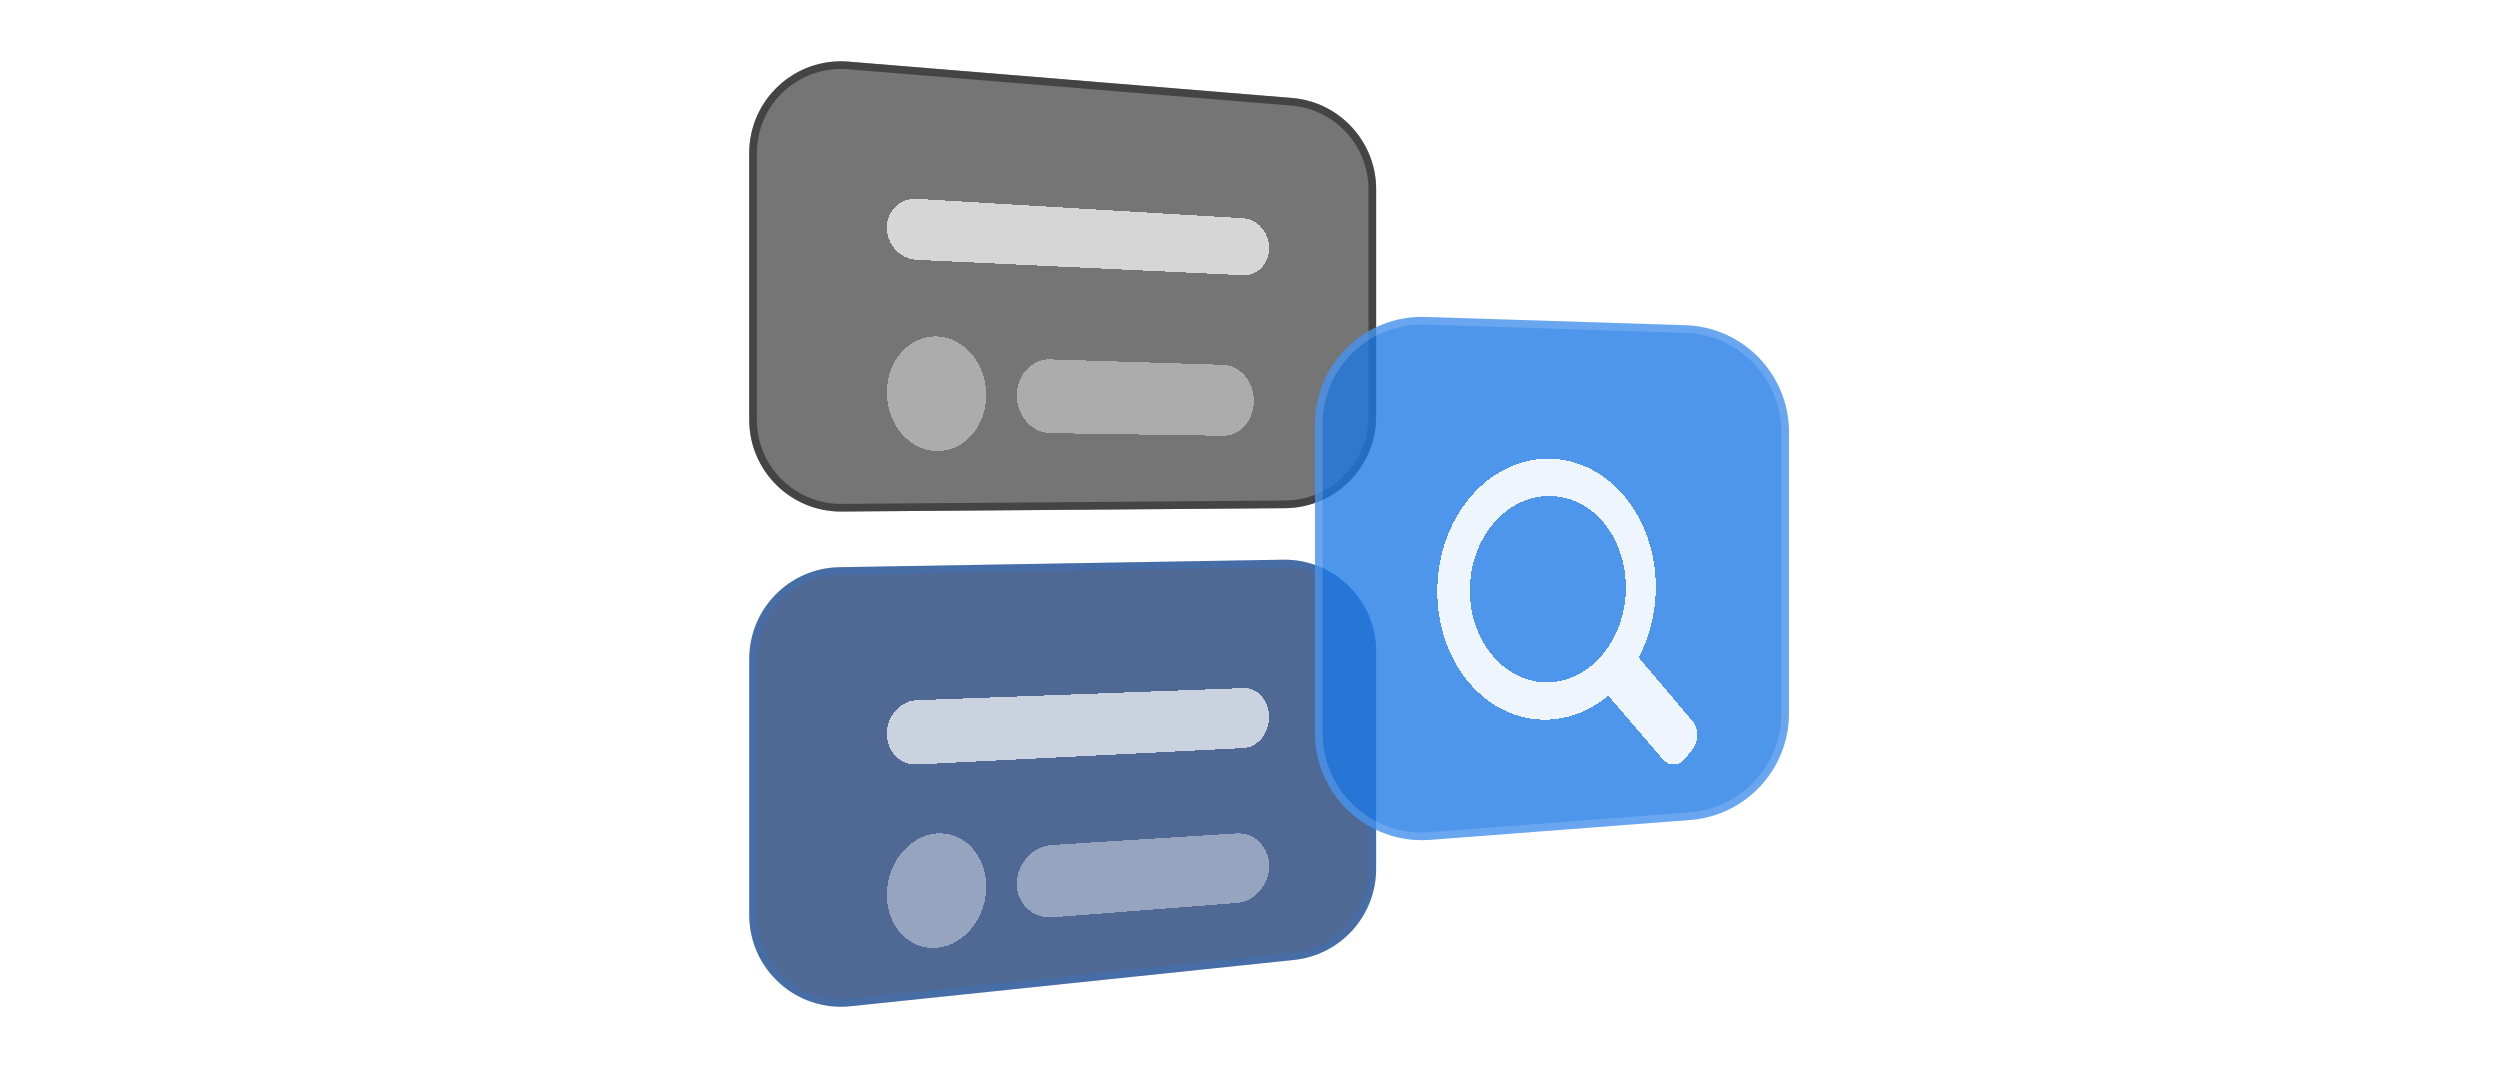 <svg width="327" height="140" viewBox="0 0 327 140" fill="none" xmlns="http://www.w3.org/2000/svg">
<path d="M98 20.023C98 13.009 103.989 7.491 110.98 8.063L168.98 12.814C175.206 13.324 180 18.527 180 24.774V54.468C180 61.06 174.683 66.418 168.091 66.468L110.091 66.908C103.428 66.959 98 61.572 98 54.909V20.023Z" fill="#404040" fill-opacity="0.72"/>
<path d="M98.5 20.023C98.5 13.302 104.24 8.013 110.939 8.562L168.939 13.313C174.906 13.802 179.5 18.787 179.5 24.774V54.468C179.5 60.785 174.404 65.92 168.087 65.968L110.087 66.408C103.702 66.457 98.5 61.294 98.5 54.909V20.023Z" stroke="#2A2A2A" stroke-opacity="0.64"/>
<path d="M98 86.189C98 79.64 103.249 74.301 109.797 74.19L167.797 73.207C174.503 73.093 180 78.498 180 85.205V113.628C180 119.773 175.358 124.925 169.246 125.563L111.246 131.617C104.164 132.357 98 126.802 98 119.682V86.189Z" fill="#25427A" fill-opacity="0.8"/>
<path d="M98.5 86.189C98.5 79.913 103.531 74.796 109.805 74.69L167.805 73.707C174.232 73.598 179.5 78.778 179.5 85.205V113.628C179.5 119.517 175.051 124.454 169.194 125.066L111.194 131.12C104.407 131.828 98.5 126.506 98.5 119.682V86.189Z" stroke="#1587FA" stroke-opacity="0.16"/>
<path d="M172 55.452C172 47.545 178.542 41.208 186.444 41.459L220.444 42.538C227.999 42.778 234 48.972 234 56.531V93.295C234 100.613 228.363 106.697 221.066 107.254L187.066 109.85C178.937 110.47 172 104.042 172 95.89V55.452Z" fill="#1B79E6" fill-opacity="0.78"/>
<path d="M172.5 55.452C172.5 47.828 178.809 41.716 186.428 41.958L220.428 43.038C227.714 43.269 233.5 49.242 233.5 56.531V93.295C233.5 100.352 228.064 106.218 221.028 106.755L187.028 109.351C179.19 109.95 172.5 103.751 172.5 95.89V55.452Z" stroke="white" stroke-opacity="0.16"/>
<g filter="url(#filter0_d_13242_49630)">
<path fill-rule="evenodd" clip-rule="evenodd" d="M210.36 86.99C208.164 88.831 205.51 89.975 202.636 90.115C194.643 90.5 188 82.992 188 73.337C188 63.681 194.643 55.919 202.636 56.001C210.417 56.079 216.576 63.596 216.576 72.792C216.576 76.162 215.757 79.323 214.343 81.998L221.385 90.334C222.205 91.305 222.205 92.944 221.385 93.999L220.495 95.147C219.673 96.212 218.329 96.29 217.5 95.323L210.36 86.99ZM212.664 72.867C212.664 79.482 208.217 85.019 202.639 85.244C197.061 85.468 192.258 80.105 192.258 73.258C192.258 66.412 196.95 60.866 202.639 60.876C208.328 60.885 212.664 66.255 212.664 72.867Z" fill="white" fill-opacity="0.9" shape-rendering="crispEdges"/>
</g>
<g filter="url(#filter1_d_13242_49630)">
<path d="M119.917 22.004L162.625 24.548C164.493 24.658 166 26.406 166 28.451C166 30.497 164.493 32.082 162.625 31.997L119.917 29.985C117.759 29.884 116 28.004 116 25.788C116 23.571 117.759 21.878 119.917 22.007V22.004Z" fill="white" fill-opacity="0.7" shape-rendering="crispEdges"/>
</g>
<g filter="url(#filter2_d_13242_49630)">
<path d="M119.917 87.586L162.625 86.002C164.493 85.934 166 87.624 166 89.779C166 91.934 164.493 93.757 162.625 93.85L119.917 95.995C117.759 96.105 116 94.299 116 91.963C116 89.628 117.759 87.67 119.917 87.589V87.586Z" fill="white" fill-opacity="0.7" shape-rendering="crispEdges"/>
</g>
<g filter="url(#filter3_d_13242_49630)">
<path d="M122.568 40.004C126.137 40.136 129 43.564 129 47.662C129 51.76 126.137 55.042 122.568 55C118.957 54.953 116 51.522 116 47.338C116 43.154 118.957 39.872 122.568 40.004Z" fill="white" fill-opacity="0.4" shape-rendering="crispEdges"/>
</g>
<g filter="url(#filter4_d_13242_49630)">
<path d="M122.568 105.014C126.137 104.767 129 107.884 129 111.974C129 116.063 126.137 119.646 122.568 119.975C118.957 120.311 116 117.204 116 113.025C116 108.85 118.957 105.261 122.568 105.01V105.014Z" fill="white" fill-opacity="0.4" shape-rendering="crispEdges"/>
</g>
<g filter="url(#filter5_d_13242_49630)">
<path d="M137.388 43.005L160 43.718C162.216 43.788 164 45.907 164 48.452C164 50.997 162.216 53.033 160 53L137.388 52.655C134.974 52.619 133 50.412 133 47.727C133 45.041 134.971 42.926 137.388 43.002V43.005Z" fill="white" fill-opacity="0.4" shape-rendering="crispEdges"/>
</g>
<g filter="url(#filter6_d_13242_49630)">
<path d="M137.671 106.518L161.742 105.008C164.101 104.861 166 106.766 166 109.262C166 111.759 164.101 113.929 161.742 114.114L137.671 115.986C135.101 116.186 133 114.213 133 111.579C133 108.945 135.098 106.679 137.671 106.518Z" fill="white" fill-opacity="0.4" shape-rendering="crispEdges"/>
</g>
<defs>
<filter id="filter0_d_13242_49630" x="178" y="50" width="54" height="60" filterUnits="userSpaceOnUse" color-interpolation-filters="sRGB">
<feFlood flood-opacity="0" result="BackgroundImageFix"/>
<feColorMatrix in="SourceAlpha" type="matrix" values="0 0 0 0 0 0 0 0 0 0 0 0 0 0 0 0 0 0 127 0" result="hardAlpha"/>
<feOffset dy="4"/>
<feGaussianBlur stdDeviation="5"/>
<feComposite in2="hardAlpha" operator="out"/>
<feColorMatrix type="matrix" values="0 0 0 0 0 0 0 0 0 0 0 0 0 0 0 0 0 0 0.05 0"/>
<feBlend mode="normal" in2="BackgroundImageFix" result="effect1_dropShadow_13242_49630"/>
<feBlend mode="normal" in="SourceGraphic" in2="effect1_dropShadow_13242_49630" result="shape"/>
</filter>
<filter id="filter1_d_13242_49630" x="106" y="16" width="70" height="30" filterUnits="userSpaceOnUse" color-interpolation-filters="sRGB">
<feFlood flood-opacity="0" result="BackgroundImageFix"/>
<feColorMatrix in="SourceAlpha" type="matrix" values="0 0 0 0 0 0 0 0 0 0 0 0 0 0 0 0 0 0 127 0" result="hardAlpha"/>
<feOffset dy="4"/>
<feGaussianBlur stdDeviation="5"/>
<feComposite in2="hardAlpha" operator="out"/>
<feColorMatrix type="matrix" values="0 0 0 0 0 0 0 0 0 0 0 0 0 0 0 0 0 0 0.05 0"/>
<feBlend mode="normal" in2="BackgroundImageFix" result="effect1_dropShadow_13242_49630"/>
<feBlend mode="normal" in="SourceGraphic" in2="effect1_dropShadow_13242_49630" result="shape"/>
</filter>
<filter id="filter2_d_13242_49630" x="106" y="80" width="70" height="30" filterUnits="userSpaceOnUse" color-interpolation-filters="sRGB">
<feFlood flood-opacity="0" result="BackgroundImageFix"/>
<feColorMatrix in="SourceAlpha" type="matrix" values="0 0 0 0 0 0 0 0 0 0 0 0 0 0 0 0 0 0 127 0" result="hardAlpha"/>
<feOffset dy="4"/>
<feGaussianBlur stdDeviation="5"/>
<feComposite in2="hardAlpha" operator="out"/>
<feColorMatrix type="matrix" values="0 0 0 0 0 0 0 0 0 0 0 0 0 0 0 0 0 0 0.05 0"/>
<feBlend mode="normal" in2="BackgroundImageFix" result="effect1_dropShadow_13242_49630"/>
<feBlend mode="normal" in="SourceGraphic" in2="effect1_dropShadow_13242_49630" result="shape"/>
</filter>
<filter id="filter3_d_13242_49630" x="106" y="34" width="33" height="35" filterUnits="userSpaceOnUse" color-interpolation-filters="sRGB">
<feFlood flood-opacity="0" result="BackgroundImageFix"/>
<feColorMatrix in="SourceAlpha" type="matrix" values="0 0 0 0 0 0 0 0 0 0 0 0 0 0 0 0 0 0 127 0" result="hardAlpha"/>
<feOffset dy="4"/>
<feGaussianBlur stdDeviation="5"/>
<feComposite in2="hardAlpha" operator="out"/>
<feColorMatrix type="matrix" values="0 0 0 0 0 0 0 0 0 0 0 0 0 0 0 0 0 0 0.05 0"/>
<feBlend mode="normal" in2="BackgroundImageFix" result="effect1_dropShadow_13242_49630"/>
<feBlend mode="normal" in="SourceGraphic" in2="effect1_dropShadow_13242_49630" result="shape"/>
</filter>
<filter id="filter4_d_13242_49630" x="106" y="99" width="33" height="35" filterUnits="userSpaceOnUse" color-interpolation-filters="sRGB">
<feFlood flood-opacity="0" result="BackgroundImageFix"/>
<feColorMatrix in="SourceAlpha" type="matrix" values="0 0 0 0 0 0 0 0 0 0 0 0 0 0 0 0 0 0 127 0" result="hardAlpha"/>
<feOffset dy="4"/>
<feGaussianBlur stdDeviation="5"/>
<feComposite in2="hardAlpha" operator="out"/>
<feColorMatrix type="matrix" values="0 0 0 0 0 0 0 0 0 0 0 0 0 0 0 0 0 0 0.05 0"/>
<feBlend mode="normal" in2="BackgroundImageFix" result="effect1_dropShadow_13242_49630"/>
<feBlend mode="normal" in="SourceGraphic" in2="effect1_dropShadow_13242_49630" result="shape"/>
</filter>
<filter id="filter5_d_13242_49630" x="123" y="37" width="51" height="30" filterUnits="userSpaceOnUse" color-interpolation-filters="sRGB">
<feFlood flood-opacity="0" result="BackgroundImageFix"/>
<feColorMatrix in="SourceAlpha" type="matrix" values="0 0 0 0 0 0 0 0 0 0 0 0 0 0 0 0 0 0 127 0" result="hardAlpha"/>
<feOffset dy="4"/>
<feGaussianBlur stdDeviation="5"/>
<feComposite in2="hardAlpha" operator="out"/>
<feColorMatrix type="matrix" values="0 0 0 0 0 0 0 0 0 0 0 0 0 0 0 0 0 0 0.05 0"/>
<feBlend mode="normal" in2="BackgroundImageFix" result="effect1_dropShadow_13242_49630"/>
<feBlend mode="normal" in="SourceGraphic" in2="effect1_dropShadow_13242_49630" result="shape"/>
</filter>
<filter id="filter6_d_13242_49630" x="123" y="99" width="53" height="31" filterUnits="userSpaceOnUse" color-interpolation-filters="sRGB">
<feFlood flood-opacity="0" result="BackgroundImageFix"/>
<feColorMatrix in="SourceAlpha" type="matrix" values="0 0 0 0 0 0 0 0 0 0 0 0 0 0 0 0 0 0 127 0" result="hardAlpha"/>
<feOffset dy="4"/>
<feGaussianBlur stdDeviation="5"/>
<feComposite in2="hardAlpha" operator="out"/>
<feColorMatrix type="matrix" values="0 0 0 0 0 0 0 0 0 0 0 0 0 0 0 0 0 0 0.05 0"/>
<feBlend mode="normal" in2="BackgroundImageFix" result="effect1_dropShadow_13242_49630"/>
<feBlend mode="normal" in="SourceGraphic" in2="effect1_dropShadow_13242_49630" result="shape"/>
</filter>
</defs>
</svg>
